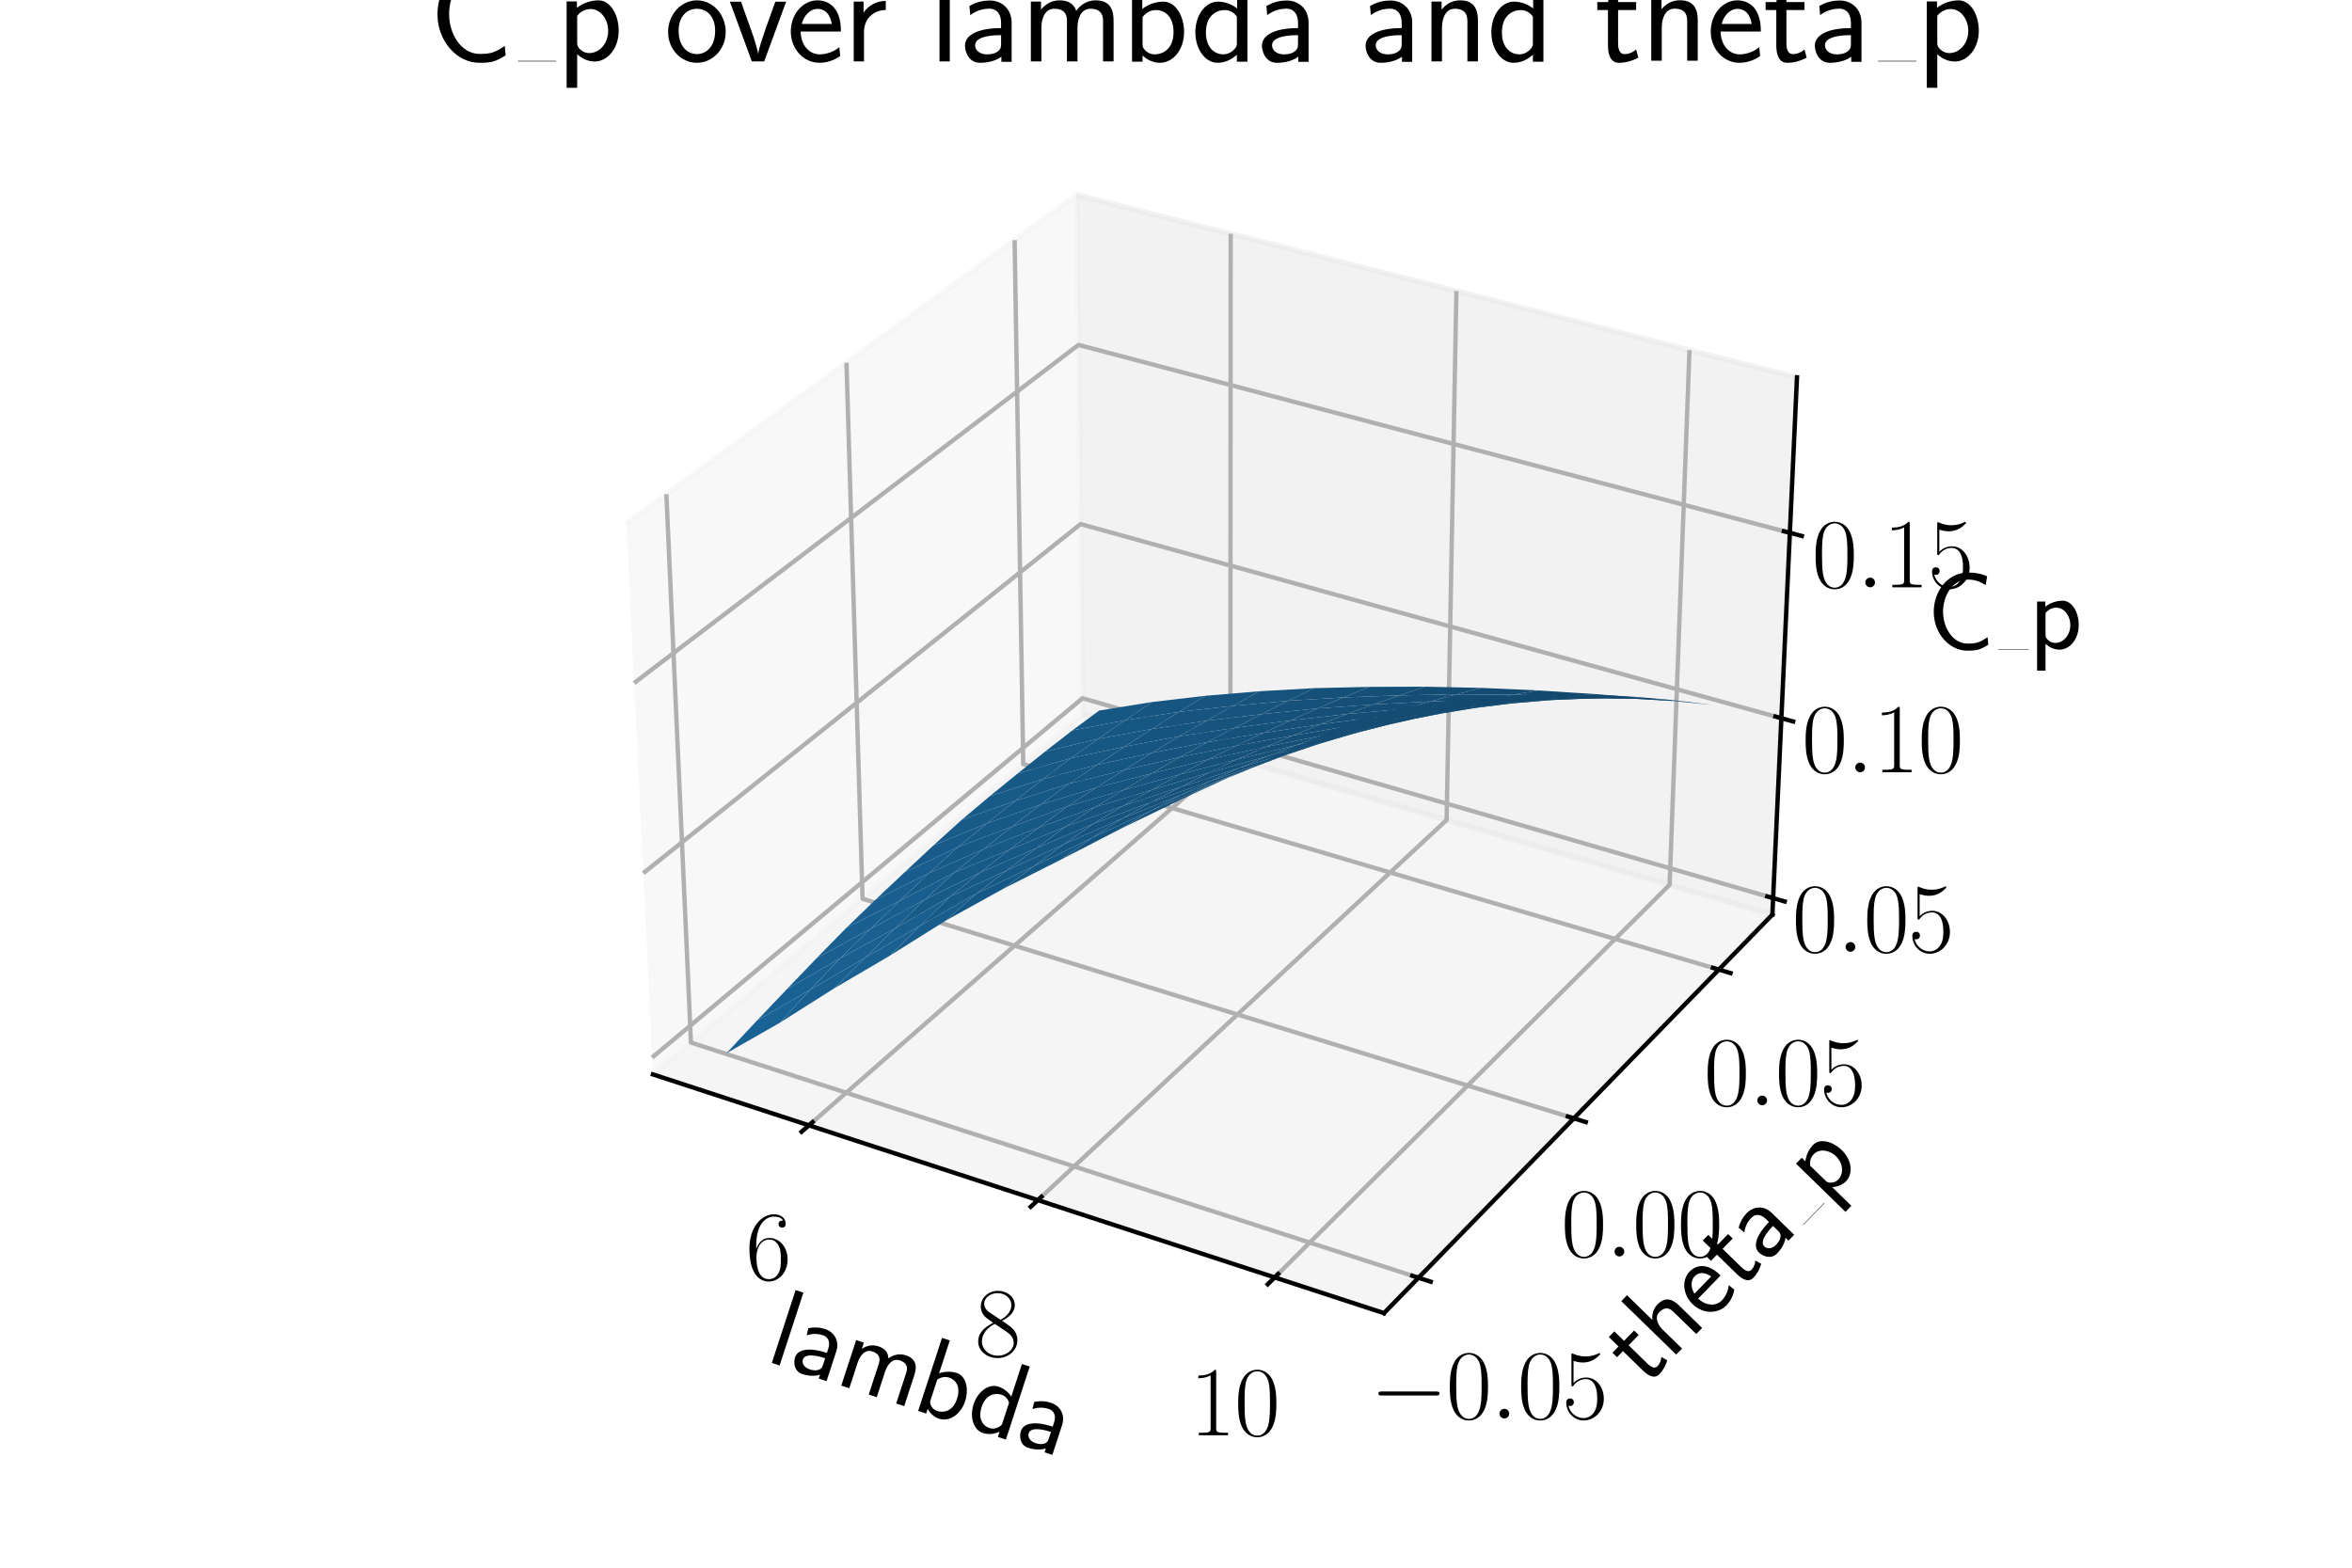 <?xml version="1.0" encoding="utf-8" standalone="no"?>
<!DOCTYPE svg PUBLIC "-//W3C//DTD SVG 1.1//EN"
  "http://www.w3.org/Graphics/SVG/1.1/DTD/svg11.dtd">
<svg xmlns:xlink="http://www.w3.org/1999/xlink" width="432pt" height="288pt" viewBox="0 0 432 288" xmlns="http://www.w3.org/2000/svg" version="1.1">
 <defs>
  <style type="text/css">*{stroke-linejoin: round; stroke-linecap: butt}</style>
 </defs>
 <g id="figure_1">
  <g id="patch_1">
   <path d="M 0 288 
L 432 288 
L 432 0 
L 0 0 
z
" style="fill: #ffffff"/>
  </g>
  <g id="patch_2">
   <path d="M 101.88 256.32 
L 340.92 256.32 
L 340.92 17.28 
L 101.88 17.28 
z
" style="fill: #ffffff"/>
  </g>
  <g id="pane3d_1">
   <g id="patch_3">
    <path d="M 119.929 197.38 
L 198.868 131.212 
L 197.771 35.786 
L 115.054 96.149 
" style="fill: #f2f2f2; opacity: 0.5; stroke: #f2f2f2; stroke-linejoin: miter"/>
   </g>
  </g>
  <g id="pane3d_2">
   <g id="patch_4">
    <path d="M 198.868 131.212 
L 325.537 168.03 
L 330.057 69.317 
L 197.771 35.786 
" style="fill: #e6e6e6; opacity: 0.5; stroke: #e6e6e6; stroke-linejoin: miter"/>
   </g>
  </g>
  <g id="pane3d_3">
   <g id="patch_5">
    <path d="M 119.929 197.38 
L 254.204 241.235 
L 325.537 168.03 
L 198.868 131.212 
" style="fill: #ececec; opacity: 0.5; stroke: #ececec; stroke-linejoin: miter"/>
   </g>
  </g>
  <g id="grid3d_1">
   <g id="Line3DCollection_1">
    <path d="M 148.574 206.736 
L 225.984 139.094 
L 226.042 42.952 
" style="fill: none; stroke: #b0b0b0; stroke-width: 0.8"/>
    <path d="M 190.631 220.472 
L 265.704 150.639 
L 267.501 53.461 
" style="fill: none; stroke: #b0b0b0; stroke-width: 0.8"/>
    <path d="M 234.122 234.676 
L 306.663 162.544 
L 310.311 64.312 
" style="fill: none; stroke: #b0b0b0; stroke-width: 0.8"/>
   </g>
  </g>
  <g id="grid3d_2">
   <g id="Line3DCollection_2">
    <path d="M 122.394 90.793 
L 126.909 191.53 
L 260.537 234.735 
" style="fill: none; stroke: #b0b0b0; stroke-width: 0.8"/>
    <path d="M 155.473 66.653 
L 158.427 165.111 
L 289.071 205.452 
" style="fill: none; stroke: #b0b0b0; stroke-width: 0.8"/>
    <path d="M 186.357 44.115 
L 187.94 140.373 
L 315.699 178.126 
" style="fill: none; stroke: #b0b0b0; stroke-width: 0.8"/>
   </g>
  </g>
  <g id="grid3d_3">
   <g id="Line3DCollection_3">
    <path d="M 325.676 164.994 
L 198.834 128.271 
L 119.779 194.272 
" style="fill: none; stroke: #b0b0b0; stroke-width: 0.8"/>
    <path d="M 327.189 131.942 
L 198.466 96.279 
L 118.149 160.411 
" style="fill: none; stroke: #b0b0b0; stroke-width: 0.8"/>
    <path d="M 328.749 97.884 
L 198.088 63.361 
L 116.467 125.48 
" style="fill: none; stroke: #b0b0b0; stroke-width: 0.8"/>
   </g>
  </g>
  <g id="axis3d_1">
   <g id="line2d_1">
    <path d="M 119.929 197.38 
L 254.204 241.235 
" style="fill: none; stroke: #000000; stroke-width: 0.8; stroke-linecap: square"/>
   </g>
   <g id="xtick_1">
    <g id="line2d_2">
     <path d="M 149.249 206.146 
L 147.222 207.917 
" style="fill: none; stroke: #000000; stroke-width: 0.8; stroke-linecap: square"/>
    </g>
    <g id="text_1">
     <!-- $\mathdefault{6}$ -->
     <g transform="translate(136.953 235.065) scale(0.18 -0.18)">
      <defs>
       <path id="CMR17-36" d="M 678 2176 
C 678 3690 1395 4032 1811 4032 
C 1946 4032 2272 4009 2400 3776 
C 2298 3776 2106 3776 2106 3553 
C 2106 3381 2246 3323 2336 3323 
C 2394 3323 2566 3348 2566 3560 
C 2566 3954 2246 4179 1805 4179 
C 1043 4179 243 3390 243 1984 
C 243 253 966 -128 1478 -128 
C 2099 -128 2688 427 2688 1283 
C 2688 2081 2170 2662 1517 2662 
C 1126 2662 838 2407 678 1960 
L 678 2176 
z
M 1478 25 
C 691 25 691 1200 691 1436 
C 691 1896 909 2560 1504 2560 
C 1613 2560 1926 2560 2138 2120 
C 2253 1870 2253 1609 2253 1289 
C 2253 944 2253 690 2118 434 
C 1978 171 1773 25 1478 25 
z
" transform="scale(0.016)"/>
      </defs>
      <use xlink:href="#CMR17-36" transform="scale(0.996)"/>
     </g>
    </g>
   </g>
   <g id="xtick_2">
    <g id="line2d_3">
     <path d="M 191.286 219.862 
L 189.318 221.693 
" style="fill: none; stroke: #000000; stroke-width: 0.8; stroke-linecap: square"/>
    </g>
    <g id="text_2">
     <!-- $\mathdefault{8}$ -->
     <g transform="translate(179.062 249.126) scale(0.18 -0.18)">
      <defs>
       <path id="CMR17-38" d="M 1741 2264 
C 2144 2467 2554 2773 2554 3263 
C 2554 3841 1990 4179 1472 4179 
C 890 4179 378 3759 378 3180 
C 378 3021 416 2747 666 2505 
C 730 2442 998 2251 1171 2130 
C 883 1983 211 1634 211 934 
C 211 279 838 -128 1459 -128 
C 2144 -128 2720 362 2720 1010 
C 2720 1590 2330 1857 2074 2029 
L 1741 2264 
z
M 902 2822 
C 851 2854 595 3051 595 3351 
C 595 3739 998 4032 1459 4032 
C 1965 4032 2336 3676 2336 3262 
C 2336 2669 1670 2331 1638 2331 
C 1632 2331 1626 2331 1574 2370 
L 902 2822 
z
M 2080 1519 
C 2176 1449 2483 1240 2483 851 
C 2483 381 2010 25 1472 25 
C 890 25 448 438 448 940 
C 448 1443 838 1862 1280 2060 
L 2080 1519 
z
" transform="scale(0.016)"/>
      </defs>
      <use xlink:href="#CMR17-38" transform="scale(0.996)"/>
     </g>
    </g>
   </g>
   <g id="xtick_3">
    <g id="line2d_4">
     <path d="M 234.756 234.045 
L 232.851 235.939 
" style="fill: none; stroke: #000000; stroke-width: 0.8; stroke-linecap: square"/>
    </g>
    <g id="text_3">
     <!-- $\mathdefault{10}$ -->
     <g transform="translate(218.501 263.669) scale(0.18 -0.18)">
      <defs>
       <path id="CMR17-31" d="M 1702 4058 
C 1702 4192 1696 4192 1606 4192 
C 1357 3916 979 3827 621 3827 
C 602 3827 570 3827 563 3808 
C 557 3795 557 3782 557 3648 
C 755 3648 1088 3686 1344 3839 
L 1344 461 
C 1344 236 1331 160 781 160 
L 589 160 
L 589 0 
C 896 0 1216 0 1523 0 
C 1830 0 2150 0 2458 0 
L 2458 160 
L 2266 160 
C 1715 160 1702 230 1702 458 
L 1702 4058 
z
" transform="scale(0.016)"/>
       <path id="CMR17-30" d="M 2688 2025 
C 2688 2416 2682 3080 2413 3591 
C 2176 4039 1798 4198 1466 4198 
C 1158 4198 768 4058 525 3597 
C 269 3118 243 2524 243 2025 
C 243 1661 250 1106 448 619 
C 723 -39 1216 -128 1466 -128 
C 1760 -128 2208 -7 2470 600 
C 2662 1042 2688 1559 2688 2025 
z
M 1466 -26 
C 1056 -26 813 325 723 812 
C 653 1188 653 1738 653 2096 
C 653 2588 653 2997 736 3387 
C 858 3929 1216 4096 1466 4096 
C 1728 4096 2067 3923 2189 3400 
C 2272 3036 2278 2607 2278 2096 
C 2278 1680 2278 1169 2202 792 
C 2067 95 1690 -26 1466 -26 
z
" transform="scale(0.016)"/>
      </defs>
      <use xlink:href="#CMR17-31" transform="scale(0.996)"/>
      <use xlink:href="#CMR17-30" transform="translate(45.69 0) scale(0.996)"/>
     </g>
    </g>
   </g>
   <g id="text_4">
    <!-- lambda -->
    <g transform="translate(140.327 249.913) rotate(-341.913) scale(0.2 -0.2)">
     <defs>
      <path id="CMSS17-6c" d="M 947 4416 
L 474 4416 
L 474 0 
L 947 0 
L 947 4416 
z
" transform="scale(0.016)"/>
      <path id="CMSS17-61" d="M 2406 1791 
C 2406 2392 1978 2808 1402 2808 
C 1120 2808 813 2757 461 2553 
L 499 2135 
C 659 2248 934 2432 1395 2432 
C 1722 2432 1920 2180 1920 1782 
L 1920 1536 
C 896 1536 256 1238 256 726 
C 256 461 416 -64 947 -64 
C 1043 -64 1562 -64 1933 217 
L 1933 -19 
L 2406 -19 
L 2406 1791 
z
M 1920 816 
C 1920 701 1920 548 1728 434 
C 1562 325 1350 325 1261 325 
C 941 325 723 511 723 744 
C 723 1211 1722 1211 1920 1211 
L 1920 816 
z
" transform="scale(0.016)"/>
      <path id="CMSS17-6d" d="M 4288 1877 
C 4288 2308 4179 2816 3462 2816 
C 2982 2816 2694 2516 2566 2331 
C 2451 2670 2182 2816 1798 2816 
C 1363 2816 1088 2568 941 2389 
L 941 2758 
L 474 2758 
L 474 0 
L 960 0 
L 960 1559 
C 960 1939 1101 2428 1555 2428 
C 2138 2428 2138 2016 2138 1829 
L 2138 0 
L 2624 0 
L 2624 1559 
C 2624 1939 2765 2428 3219 2428 
C 3802 2428 3802 2016 3802 1829 
L 3802 0 
L 4288 0 
L 4288 1877 
z
" transform="scale(0.016)"/>
      <path id="CMSS17-62" d="M 954 4416 
L 480 4416 
L 480 -13 
L 966 -13 
L 966 274 
C 1210 38 1504 -64 1766 -64 
C 2381 -64 2880 549 2880 1352 
C 2880 2086 2496 2756 1926 2756 
C 1523 2756 1165 2591 954 2419 
L 954 4416 
z
M 966 2046 
C 1107 2222 1306 2368 1587 2368 
C 1965 2368 2394 2097 2394 1352 
C 2394 558 1882 325 1530 325 
C 1402 325 1267 356 1139 464 
C 966 615 966 709 966 797 
L 966 2046 
z
" transform="scale(0.016)"/>
      <path id="CMSS17-64" d="M 2611 4416 
L 2138 4416 
L 2138 2438 
C 1939 2603 1613 2756 1254 2756 
C 672 2756 211 2131 211 1347 
C 211 562 666 -64 1235 -64 
C 1677 -64 1971 172 2125 306 
L 2125 -13 
L 2611 -13 
L 2611 4416 
z
M 2125 836 
C 2125 747 2125 653 1926 482 
C 1798 375 1645 325 1498 325 
C 1152 325 698 576 698 1340 
C 698 2134 1210 2368 1562 2368 
C 1798 2368 1990 2254 2125 2065 
L 2125 836 
z
" transform="scale(0.016)"/>
     </defs>
     <use xlink:href="#CMSS17-6c" transform="scale(0.996)"/>
     <use xlink:href="#CMSS17-61" transform="translate(22.181 0) scale(0.996)"/>
     <use xlink:href="#CMSS17-6d" transform="translate(67.103 0) scale(0.996)"/>
     <use xlink:href="#CMSS17-62" transform="translate(141.332 0) scale(0.996)"/>
     <use xlink:href="#CMSS17-64" transform="translate(192.139 0) scale(0.996)"/>
     <use xlink:href="#CMSS17-61" transform="translate(240.344 0) scale(0.996)"/>
    </g>
   </g>
  </g>
  <g id="axis3d_2">
   <g id="line2d_5">
    <path d="M 325.537 168.03 
L 254.204 241.235 
" style="fill: none; stroke: #000000; stroke-width: 0.8; stroke-linecap: square"/>
   </g>
   <g id="xtick_4">
    <g id="line2d_6">
     <path d="M 259.411 234.371 
L 262.792 235.464 
" style="fill: none; stroke: #000000; stroke-width: 0.8; stroke-linecap: square"/>
    </g>
    <g id="text_5">
     <!-- $\mathdefault{−0.05}$ -->
     <g transform="translate(251.649 260.589) scale(0.18 -0.18)">
      <defs>
       <path id="CMSY10-0" d="M 4218 1472 
C 4326 1472 4442 1472 4442 1600 
C 4442 1728 4326 1728 4218 1728 
L 755 1728 
C 646 1728 531 1728 531 1600 
C 531 1472 646 1472 755 1472 
L 4218 1472 
z
" transform="scale(0.016)"/>
       <path id="CMMI12-3a" d="M 1178 307 
C 1178 492 1024 619 870 619 
C 685 619 557 466 557 313 
C 557 128 710 0 864 0 
C 1050 0 1178 153 1178 307 
z
" transform="scale(0.016)"/>
       <path id="CMR17-35" d="M 730 3692 
C 794 3666 1056 3584 1325 3584 
C 1920 3584 2246 3911 2432 4100 
C 2432 4157 2432 4192 2394 4192 
C 2387 4192 2374 4192 2323 4163 
C 2099 4058 1837 3973 1517 3973 
C 1325 3973 1037 3999 723 4139 
C 653 4171 640 4171 634 4171 
C 602 4171 595 4164 595 4037 
L 595 2203 
C 595 2089 595 2057 659 2057 
C 691 2057 704 2070 736 2114 
C 941 2401 1222 2522 1542 2522 
C 1766 2522 2246 2382 2246 1289 
C 2246 1085 2246 715 2054 421 
C 1894 159 1645 25 1370 25 
C 947 25 518 320 403 814 
C 429 807 480 795 506 795 
C 589 795 749 840 749 1038 
C 749 1210 627 1280 506 1280 
C 358 1280 262 1190 262 1011 
C 262 454 704 -128 1382 -128 
C 2042 -128 2669 440 2669 1264 
C 2669 2030 2170 2624 1549 2624 
C 1222 2624 947 2503 730 2274 
L 730 3692 
z
" transform="scale(0.016)"/>
      </defs>
      <use xlink:href="#CMSY10-0" transform="scale(0.996)"/>
      <use xlink:href="#CMR17-30" transform="translate(77.487 0) scale(0.996)"/>
      <use xlink:href="#CMMI12-3a" transform="translate(123.178 0) scale(0.996)"/>
      <use xlink:href="#CMR17-30" transform="translate(150.275 0) scale(0.996)"/>
      <use xlink:href="#CMR17-35" transform="translate(195.966 0) scale(0.996)"/>
     </g>
    </g>
   </g>
   <g id="xtick_5">
    <g id="line2d_7">
     <path d="M 287.972 205.113 
L 291.272 206.132 
" style="fill: none; stroke: #000000; stroke-width: 0.8; stroke-linecap: square"/>
    </g>
    <g id="text_6">
     <!-- $\mathdefault{0.00}$ -->
     <g transform="translate(286.73 230.824) scale(0.18 -0.18)">
      <use xlink:href="#CMR17-30" transform="scale(0.996)"/>
      <use xlink:href="#CMMI12-3a" transform="translate(45.69 0) scale(0.996)"/>
      <use xlink:href="#CMR17-30" transform="translate(72.788 0) scale(0.996)"/>
      <use xlink:href="#CMR17-30" transform="translate(118.478 0) scale(0.996)"/>
     </g>
    </g>
   </g>
   <g id="xtick_6">
    <g id="line2d_8">
     <path d="M 314.626 177.809 
L 317.847 178.761 
" style="fill: none; stroke: #000000; stroke-width: 0.8; stroke-linecap: square"/>
    </g>
    <g id="text_7">
     <!-- $\mathdefault{0.05}$ -->
     <g transform="translate(312.959 203.049) scale(0.18 -0.18)">
      <use xlink:href="#CMR17-30" transform="scale(0.996)"/>
      <use xlink:href="#CMMI12-3a" transform="translate(45.69 0) scale(0.996)"/>
      <use xlink:href="#CMR17-30" transform="translate(72.788 0) scale(0.996)"/>
      <use xlink:href="#CMR17-35" transform="translate(118.478 0) scale(0.996)"/>
     </g>
    </g>
   </g>
   <g id="text_8">
    <!-- theta_p -->
    <g transform="translate(302.163 254.851) rotate(-45.742) scale(0.2 -0.2)">
     <defs>
      <path id="CMSS17-74" d="M 1069 2368 
L 1901 2368 
L 1901 2737 
L 1069 2737 
L 1069 3520 
L 614 3520 
L 614 2737 
L 109 2737 
L 109 2368 
L 602 2368 
L 602 749 
C 602 384 685 -64 1107 -64 
C 1427 -64 1722 25 2003 172 
L 1901 548 
C 1747 414 1562 337 1363 337 
C 1082 337 1069 696 1069 856 
L 1069 2368 
z
" transform="scale(0.016)"/>
      <path id="CMSS17-68" d="M 2618 1891 
C 2618 2292 2522 2820 1798 2820 
C 1395 2820 1133 2623 947 2407 
L 947 4448 
L 474 4448 
L 474 32 
L 960 32 
L 960 1573 
C 960 1973 1114 2432 1549 2432 
C 2112 2432 2131 2056 2131 1839 
L 2131 32 
L 2618 32 
L 2618 1891 
z
" transform="scale(0.016)"/>
      <path id="CMSS17-65" d="M 2502 1377 
C 2502 1590 2490 2003 2285 2345 
C 2061 2713 1696 2816 1421 2816 
C 755 2816 192 2188 192 1375 
C 192 582 774 -64 1510 -64 
C 1798 -64 2150 19 2470 248 
C 2470 274 2458 414 2451 420 
C 2451 433 2432 630 2432 656 
C 2125 407 1773 325 1517 325 
C 1107 325 666 667 646 1377 
L 2502 1377 
z
M 698 1728 
C 781 2084 1062 2421 1421 2421 
C 1517 2421 1965 2421 2080 1728 
L 698 1728 
z
" transform="scale(0.016)"/>
      <path id="CMSS17-70" d="M 966 333 
C 1178 129 1466 -5 1773 -5 
C 2368 -5 2880 603 2880 1412 
C 2880 2159 2496 2816 1946 2816 
C 1626 2816 1242 2702 954 2472 
L 954 2765 
L 480 2765 
L 480 -1216 
L 966 -1216 
L 966 333 
z
M 966 2100 
C 1018 2176 1235 2415 1587 2415 
C 2035 2415 2394 1960 2394 1412 
C 2394 787 1958 384 1530 384 
C 1402 384 1267 415 1139 523 
C 966 674 966 768 966 857 
L 966 2100 
z
" transform="scale(0.016)"/>
     </defs>
     <use xlink:href="#CMSS17-74" transform="scale(0.996)"/>
     <use xlink:href="#CMSS17-68" transform="translate(33.832 0) scale(0.996)"/>
     <use xlink:href="#CMSS17-65" transform="translate(82.037 0) scale(0.996)"/>
     <use xlink:href="#CMSS17-74" transform="translate(123.675 0) scale(0.996)"/>
     <use xlink:href="#CMSS17-61" transform="translate(157.507 0) scale(0.996)"/>
     <use xlink:href="#CMSS17-70" transform="translate(236.156 0) scale(0.996)"/>
     <path d="M 208.05 0 
L 236.156 0 
L 236.156 0.399 
L 208.05 0.399 
L 208.05 0 
z
"/>
    </g>
   </g>
  </g>
  <g id="axis3d_3">
   <g id="line2d_9">
    <path d="M 325.537 168.03 
L 330.057 69.317 
" style="fill: none; stroke: #000000; stroke-width: 0.8; stroke-linecap: square"/>
   </g>
   <g id="xtick_7">
    <g id="line2d_10">
     <path d="M 324.611 164.686 
L 327.807 165.611 
" style="fill: none; stroke: #000000; stroke-width: 0.8; stroke-linecap: square"/>
    </g>
    <g id="text_9">
     <!-- $\mathdefault{0.05}$ -->
     <g transform="translate(329.168 174.85) scale(0.18 -0.18)">
      <use xlink:href="#CMR17-30" transform="scale(0.996)"/>
      <use xlink:href="#CMMI12-3a" transform="translate(45.69 0) scale(0.996)"/>
      <use xlink:href="#CMR17-30" transform="translate(72.788 0) scale(0.996)"/>
      <use xlink:href="#CMR17-35" transform="translate(118.478 0) scale(0.996)"/>
     </g>
    </g>
   </g>
   <g id="xtick_8">
    <g id="line2d_11">
     <path d="M 326.108 131.642 
L 329.354 132.542 
" style="fill: none; stroke: #000000; stroke-width: 0.8; stroke-linecap: square"/>
    </g>
    <g id="text_10">
     <!-- $\mathdefault{0.10}$ -->
     <g transform="translate(330.949 141.871) scale(0.18 -0.18)">
      <use xlink:href="#CMR17-30" transform="scale(0.996)"/>
      <use xlink:href="#CMMI12-3a" transform="translate(45.69 0) scale(0.996)"/>
      <use xlink:href="#CMR17-31" transform="translate(72.788 0) scale(0.996)"/>
      <use xlink:href="#CMR17-30" transform="translate(118.478 0) scale(0.996)"/>
     </g>
    </g>
   </g>
   <g id="xtick_9">
    <g id="line2d_12">
     <path d="M 327.651 97.594 
L 330.948 98.465 
" style="fill: none; stroke: #000000; stroke-width: 0.8; stroke-linecap: square"/>
    </g>
    <g id="text_11">
     <!-- $\mathdefault{0.15}$ -->
     <g transform="translate(332.784 107.892) scale(0.18 -0.18)">
      <use xlink:href="#CMR17-30" transform="scale(0.996)"/>
      <use xlink:href="#CMMI12-3a" transform="translate(45.69 0) scale(0.996)"/>
      <use xlink:href="#CMR17-31" transform="translate(72.788 0) scale(0.996)"/>
      <use xlink:href="#CMR17-35" transform="translate(118.478 0) scale(0.996)"/>
     </g>
    </g>
   </g>
   <g id="text_12">
    <!-- C_p -->
    <g transform="translate(353.914 119.33) scale(0.2 -0.2)">
     <defs>
      <path id="CMSS17-43" d="M 3501 714 
C 3072 427 2874 344 2355 344 
C 1459 344 934 1303 934 2179 
C 934 3112 1472 4032 2381 4032 
C 2790 4032 3059 3918 3386 3715 
L 3475 4217 
C 3168 4370 2778 4440 2387 4440 
C 1158 4440 397 3316 397 2179 
C 397 927 1299 -64 2323 -64 
C 2874 -64 3066 -19 3539 280 
L 3501 714 
z
" transform="scale(0.016)"/>
     </defs>
     <use xlink:href="#CMSS17-43" transform="scale(0.996)"/>
     <use xlink:href="#CMSS17-70" transform="translate(93.583 0) scale(0.996)"/>
     <path d="M 65.477 0 
L 93.583 0 
L 93.583 0.399 
L 65.477 0.399 
L 65.477 0 
z
"/>
    </g>
   </g>
  </g>
  <g id="axes_1">
   <g id="Poly3DCollection_1">
    <path d="M 196.953 134.187 
L 206.686 132.305 
L 211.599 128.968 
L 201.892 130.534 
z
" clip-path="url(#p8aec7aacc9)" style="fill: #175784"/>
    <path d="M 206.686 132.305 
L 216.536 130.782 
L 221.419 127.82 
L 211.599 128.968 
z
" clip-path="url(#p8aec7aacc9)" style="fill: #165581"/>
    <path d="M 191.96 138.062 
L 201.714 135.733 
L 206.686 132.305 
L 196.953 134.187 
z
" clip-path="url(#p8aec7aacc9)" style="fill: #175885"/>
    <path d="M 216.536 130.782 
L 226.501 129.666 
L 231.349 126.989 
L 221.419 127.82 
z
" clip-path="url(#p8aec7aacc9)" style="fill: #16547f"/>
    <path d="M 186.911 142.103 
L 196.684 139.287 
L 201.714 135.733 
L 191.96 138.062 
z
" clip-path="url(#p8aec7aacc9)" style="fill: #175885"/>
    <path d="M 201.714 135.733 
L 211.593 133.909 
L 216.536 130.782 
L 206.686 132.305 
z
" clip-path="url(#p8aec7aacc9)" style="fill: #165682"/>
    <path d="M 226.501 129.666 
L 236.579 128.739 
L 241.387 126.42 
L 231.349 126.989 
z
" clip-path="url(#p8aec7aacc9)" style="fill: #15527c"/>
    <path d="M 181.805 146.26 
L 191.596 143.111 
L 196.684 139.287 
L 186.911 142.103 
z
" clip-path="url(#p8aec7aacc9)" style="fill: #175987"/>
    <path d="M 211.593 133.909 
L 221.591 132.414 
L 226.501 129.666 
L 216.536 130.782 
z
" clip-path="url(#p8aec7aacc9)" style="fill: #16547f"/>
    <path d="M 196.684 139.287 
L 206.589 137.159 
L 211.593 133.909 
L 201.714 135.733 
z
" clip-path="url(#p8aec7aacc9)" style="fill: #175783"/>
    <path d="M 236.579 128.739 
L 246.767 128.119 
L 251.53 126.186 
L 241.387 126.42 
z
" clip-path="url(#p8aec7aacc9)" style="fill: #155079"/>
    <path d="M 176.643 150.604 
L 186.45 147.139 
L 191.596 143.111 
L 181.805 146.26 
z
" clip-path="url(#p8aec7aacc9)" style="fill: #185a88"/>
    <path d="M 221.591 132.414 
L 231.707 131.198 
L 236.579 128.739 
L 226.501 129.666 
z
" clip-path="url(#p8aec7aacc9)" style="fill: #16537d"/>
    <path d="M 206.589 137.159 
L 216.619 135.253 
L 221.591 132.414 
L 211.593 133.909 
z
" clip-path="url(#p8aec7aacc9)" style="fill: #165480"/>
    <path d="M 191.596 143.111 
L 201.524 140.5 
L 206.589 137.159 
L 196.684 139.287 
z
" clip-path="url(#p8aec7aacc9)" style="fill: #175783"/>
    <path d="M 246.767 128.119 
L 257.063 127.754 
L 261.776 126.151 
L 251.53 126.186 
z
" clip-path="url(#p8aec7aacc9)" style="fill: #144f77"/>
    <path d="M 231.707 131.198 
L 241.938 130.153 
L 246.767 128.119 
L 236.579 128.739 
z
" clip-path="url(#p8aec7aacc9)" style="fill: #15517a"/>
    <path d="M 171.43 155.322 
L 181.245 151.282 
L 186.45 147.139 
L 176.643 150.604 
z
" clip-path="url(#p8aec7aacc9)" style="fill: #185b89"/>
    <path d="M 216.619 135.253 
L 226.771 133.724 
L 231.707 131.198 
L 221.591 132.414 
z
" clip-path="url(#p8aec7aacc9)" style="fill: #16537d"/>
    <path d="M 186.45 147.139 
L 196.397 143.961 
L 201.524 140.5 
L 191.596 143.111 
z
" clip-path="url(#p8aec7aacc9)" style="fill: #175784"/>
    <path d="M 201.524 140.5 
L 211.583 138.309 
L 216.619 135.253 
L 206.589 137.159 
z
" clip-path="url(#p8aec7aacc9)" style="fill: #165581"/>
    <path d="M 257.063 127.754 
L 267.468 127.567 
L 272.125 126.373 
L 261.776 126.151 
z
" clip-path="url(#p8aec7aacc9)" style="fill: #144d74"/>
    <path d="M 241.938 130.153 
L 252.283 129.41 
L 257.063 127.754 
L 246.767 128.119 
z
" clip-path="url(#p8aec7aacc9)" style="fill: #154f77"/>
    <path d="M 166.162 160.231 
L 175.981 155.597 
L 181.245 151.282 
L 171.43 155.322 
z
" clip-path="url(#p8aec7aacc9)" style="fill: #185b8a"/>
    <path d="M 226.771 133.724 
L 237.043 132.354 
L 241.938 130.153 
L 231.707 131.198 
z
" clip-path="url(#p8aec7aacc9)" style="fill: #15517b"/>
    <path d="M 181.245 151.282 
L 191.21 147.769 
L 196.397 143.961 
L 186.45 147.139 
z
" clip-path="url(#p8aec7aacc9)" style="fill: #175986"/>
    <path d="M 211.583 138.309 
L 221.769 136.327 
L 226.771 133.724 
L 216.619 135.253 
z
" clip-path="url(#p8aec7aacc9)" style="fill: #16537e"/>
    <path d="M 196.397 143.961 
L 206.483 141.465 
L 211.583 138.309 
L 201.524 140.5 
z
" clip-path="url(#p8aec7aacc9)" style="fill: #165682"/>
    <path d="M 267.468 127.567 
L 277.979 127.616 
L 282.574 126.842 
L 272.125 126.373 
z
" clip-path="url(#p8aec7aacc9)" style="fill: #144b72"/>
    <path d="M 252.283 129.41 
L 262.742 128.867 
L 267.468 127.567 
L 257.063 127.754 
z
" clip-path="url(#p8aec7aacc9)" style="fill: #144d75"/>
    <path d="M 160.837 165.257 
L 170.664 160.37 
L 175.981 155.597 
L 166.162 160.231 
z
" clip-path="url(#p8aec7aacc9)" style="fill: #185d8d"/>
    <path d="M 237.043 132.354 
L 247.436 131.166 
L 252.283 129.41 
L 241.938 130.153 
z
" clip-path="url(#p8aec7aacc9)" style="fill: #154f78"/>
    <path d="M 175.981 155.597 
L 185.963 151.824 
L 191.21 147.769 
L 181.245 151.282 
z
" clip-path="url(#p8aec7aacc9)" style="fill: #175a88"/>
    <path d="M 221.769 136.327 
L 232.081 134.644 
L 237.043 132.354 
L 226.771 133.724 
z
" clip-path="url(#p8aec7aacc9)" style="fill: #15527b"/>
    <path d="M 191.21 147.769 
L 201.319 144.718 
L 206.483 141.465 
L 196.397 143.961 
z
" clip-path="url(#p8aec7aacc9)" style="fill: #165682"/>
    <path d="M 206.483 141.465 
L 216.702 139.103 
L 221.769 136.327 
L 211.583 138.309 
z
" clip-path="url(#p8aec7aacc9)" style="fill: #16547f"/>
    <path d="M 277.979 127.616 
L 288.596 127.874 
L 293.123 127.524 
L 282.574 126.842 
z
" clip-path="url(#p8aec7aacc9)" style="fill: #13496f"/>
    <path d="M 262.742 128.867 
L 273.313 128.484 
L 277.979 127.616 
L 267.468 127.567 
z
" clip-path="url(#p8aec7aacc9)" style="fill: #144b72"/>
    <path d="M 155.456 170.451 
L 165.294 165.46 
L 170.664 160.37 
L 160.837 165.257 
z
" clip-path="url(#p8aec7aacc9)" style="fill: #195e8f"/>
    <path d="M 247.436 131.166 
L 257.947 130.226 
L 262.742 128.867 
L 252.283 129.41 
z
" clip-path="url(#p8aec7aacc9)" style="fill: #144d75"/>
    <path d="M 170.664 160.37 
L 180.654 155.98 
L 185.963 151.824 
L 175.981 155.597 
z
" clip-path="url(#p8aec7aacc9)" style="fill: #175a88"/>
    <path d="M 232.081 134.644 
L 242.518 133.07 
L 247.436 131.166 
L 237.043 132.354 
z
" clip-path="url(#p8aec7aacc9)" style="fill: #155079"/>
    <path d="M 288.596 127.874 
L 299.317 128.313 
L 303.77 128.412 
L 293.123 127.524 
z
" clip-path="url(#p8aec7aacc9)" style="fill: #13486d"/>
    <path d="M 185.963 151.824 
L 196.09 148.122 
L 201.319 144.718 
L 191.21 147.769 
z
" clip-path="url(#p8aec7aacc9)" style="fill: #175783"/>
    <path d="M 216.702 139.103 
L 227.051 137.006 
L 232.081 134.644 
L 221.769 136.327 
z
" clip-path="url(#p8aec7aacc9)" style="fill: #15527c"/>
    <path d="M 201.319 144.718 
L 211.568 142.073 
L 216.702 139.103 
L 206.483 141.465 
z
" clip-path="url(#p8aec7aacc9)" style="fill: #165580"/>
    <path d="M 273.313 128.484 
L 283.996 128.31 
L 288.596 127.874 
L 277.979 127.616 
z
" clip-path="url(#p8aec7aacc9)" style="fill: #134a70"/>
    <path d="M 150.024 175.991 
L 159.863 170.659 
L 165.294 165.46 
L 155.456 170.451 
z
" clip-path="url(#p8aec7aacc9)" style="fill: #195f8f"/>
    <path d="M 257.947 130.226 
L 268.576 129.461 
L 273.313 128.484 
L 262.742 128.867 
z
" clip-path="url(#p8aec7aacc9)" style="fill: #144c73"/>
    <path d="M 299.317 128.313 
L 310.143 128.951 
L 314.514 129.514 
L 303.77 128.412 
z
" clip-path="url(#p8aec7aacc9)" style="fill: #12466a"/>
    <path d="M 165.294 165.46 
L 175.282 160.299 
L 180.654 155.98 
L 170.664 160.37 
z
" clip-path="url(#p8aec7aacc9)" style="fill: #185b89"/>
    <path d="M 242.518 133.07 
L 253.08 131.695 
L 257.947 130.226 
L 247.436 131.166 
z
" clip-path="url(#p8aec7aacc9)" style="fill: #144e76"/>
    <path d="M 180.654 155.98 
L 190.8 152.035 
L 196.09 148.122 
L 185.963 151.824 
z
" clip-path="url(#p8aec7aacc9)" style="fill: #175987"/>
    <path d="M 227.051 137.006 
L 237.531 135.109 
L 242.518 133.07 
L 232.081 134.644 
z
" clip-path="url(#p8aec7aacc9)" style="fill: #155079"/>
    <path d="M 211.568 142.073 
L 221.953 139.508 
L 227.051 137.006 
L 216.702 139.103 
z
" clip-path="url(#p8aec7aacc9)" style="fill: #15527c"/>
    <path d="M 196.09 148.122 
L 206.367 145.13 
L 211.568 142.073 
L 201.319 144.718 
z
" clip-path="url(#p8aec7aacc9)" style="fill: #165580"/>
    <path d="M 283.996 128.31 
L 294.791 128.309 
L 299.317 128.313 
L 288.596 127.874 
z
" clip-path="url(#p8aec7aacc9)" style="fill: #13486d"/>
    <path d="M 144.538 181.708 
L 154.375 176.014 
L 159.863 170.659 
L 150.024 175.991 
z
" clip-path="url(#p8aec7aacc9)" style="fill: #195f90"/>
    <path d="M 268.576 129.461 
L 279.324 128.836 
L 283.996 128.31 
L 273.313 128.484 
z
" clip-path="url(#p8aec7aacc9)" style="fill: #134a70"/>
    <path d="M 159.863 170.659 
L 169.86 165.263 
L 175.282 160.299 
L 165.294 165.46 
z
" clip-path="url(#p8aec7aacc9)" style="fill: #185e8e"/>
    <path d="M 253.08 131.695 
L 263.766 130.511 
L 268.576 129.461 
L 257.947 130.226 
z
" clip-path="url(#p8aec7aacc9)" style="fill: #144c73"/>
    <path d="M 175.282 160.299 
L 185.446 156.08 
L 190.8 152.035 
L 180.654 155.98 
z
" clip-path="url(#p8aec7aacc9)" style="fill: #175987"/>
    <path d="M 294.791 128.309 
L 305.696 128.465 
L 310.143 128.951 
L 299.317 128.313 
z
" clip-path="url(#p8aec7aacc9)" style="fill: #12476b"/>
    <path d="M 237.531 135.109 
L 248.142 133.301 
L 253.08 131.695 
L 242.518 133.07 
z
" clip-path="url(#p8aec7aacc9)" style="fill: #144e76"/>
    <path d="M 221.953 139.508 
L 232.474 137.218 
L 237.531 135.109 
L 227.051 137.006 
z
" clip-path="url(#p8aec7aacc9)" style="fill: #15507a"/>
    <path d="M 190.8 152.035 
L 201.097 148.294 
L 206.367 145.13 
L 196.09 148.122 
z
" clip-path="url(#p8aec7aacc9)" style="fill: #165581"/>
    <path d="M 206.367 145.13 
L 216.785 142.244 
L 221.953 139.508 
L 211.568 142.073 
z
" clip-path="url(#p8aec7aacc9)" style="fill: #16537e"/>
    <path d="M 138.993 187.534 
L 148.837 181.798 
L 154.375 176.014 
L 144.538 181.708 
z
" clip-path="url(#p8aec7aacc9)" style="fill: #196192"/>
    <path d="M 279.324 128.836 
L 290.189 128.389 
L 294.791 128.309 
L 283.996 128.31 
z
" clip-path="url(#p8aec7aacc9)" style="fill: #13496e"/>
    <path d="M 154.375 176.014 
L 164.383 170.567 
L 169.86 165.263 
L 159.863 170.659 
z
" clip-path="url(#p8aec7aacc9)" style="fill: #195f8f"/>
    <path d="M 263.766 130.511 
L 274.577 129.468 
L 279.324 128.836 
L 268.576 129.461 
z
" clip-path="url(#p8aec7aacc9)" style="fill: #134a71"/>
    <path d="M 169.86 165.263 
L 180.028 160.281 
L 185.446 156.08 
L 175.282 160.299 
z
" clip-path="url(#p8aec7aacc9)" style="fill: #175a88"/>
    <path d="M 248.142 133.301 
L 258.883 131.676 
L 263.766 130.511 
L 253.08 131.695 
z
" clip-path="url(#p8aec7aacc9)" style="fill: #144d74"/>
    <path d="M 133.392 193.514 
L 143.246 187.882 
L 148.837 181.798 
L 138.993 187.534 
z
" clip-path="url(#p8aec7aacc9)" style="fill: #196294"/>
    <path d="M 232.474 137.218 
L 243.131 135.06 
L 248.142 133.301 
L 237.531 135.109 
z
" clip-path="url(#p8aec7aacc9)" style="fill: #154f77"/>
    <path d="M 185.446 156.08 
L 195.763 151.842 
L 201.097 148.294 
L 190.8 152.035 
z
" clip-path="url(#p8aec7aacc9)" style="fill: #175783"/>
    <path d="M 216.785 142.244 
L 227.344 139.465 
L 232.474 137.218 
L 221.953 139.508 
z
" clip-path="url(#p8aec7aacc9)" style="fill: #15517b"/>
    <path d="M 201.097 148.294 
L 211.547 145.106 
L 216.785 142.244 
L 206.367 145.13 
z
" clip-path="url(#p8aec7aacc9)" style="fill: #16547f"/>
    <path d="M 290.189 128.389 
L 301.173 128.086 
L 305.696 128.465 
L 294.791 128.309 
z
" clip-path="url(#p8aec7aacc9)" style="fill: #12476b"/>
    <path d="M 148.837 181.798 
L 158.844 175.983 
L 164.383 170.567 
L 154.375 176.014 
z
" clip-path="url(#p8aec7aacc9)" style="fill: #195f90"/>
    <path d="M 274.577 129.468 
L 285.512 128.558 
L 290.189 128.389 
L 279.324 128.836 
z
" clip-path="url(#p8aec7aacc9)" style="fill: #13496e"/>
    <path d="M 164.383 170.567 
L 174.545 164.693 
L 180.028 160.281 
L 169.86 165.263 
z
" clip-path="url(#p8aec7aacc9)" style="fill: #185b89"/>
    <path d="M 258.883 131.676 
L 269.755 130.2 
L 274.577 129.468 
L 263.766 130.511 
z
" clip-path="url(#p8aec7aacc9)" style="fill: #134b71"/>
    <path d="M 243.131 135.06 
L 253.925 132.978 
L 258.883 131.676 
L 248.142 133.301 
z
" clip-path="url(#p8aec7aacc9)" style="fill: #144d74"/>
    <path d="M 180.028 160.281 
L 190.364 155.824 
L 195.763 151.842 
L 185.446 156.08 
z
" clip-path="url(#p8aec7aacc9)" style="fill: #175986"/>
    <path d="M 227.344 139.465 
L 238.046 136.899 
L 243.131 135.06 
L 232.474 137.218 
z
" clip-path="url(#p8aec7aacc9)" style="fill: #154f78"/>
    <path d="M 195.763 151.842 
L 206.238 148.063 
L 211.547 145.106 
L 201.097 148.294 
z
" clip-path="url(#p8aec7aacc9)" style="fill: #16547f"/>
    <path d="M 211.547 145.106 
L 222.142 141.925 
L 227.344 139.465 
L 216.785 142.244 
z
" clip-path="url(#p8aec7aacc9)" style="fill: #15527c"/>
    <path d="M 143.246 187.882 
L 153.244 181.55 
L 158.844 175.983 
L 148.837 181.798 
z
" clip-path="url(#p8aec7aacc9)" style="fill: #196090"/>
    <path d="M 285.512 128.558 
L 296.572 127.792 
L 301.173 128.086 
L 290.189 128.389 
z
" clip-path="url(#p8aec7aacc9)" style="fill: #13476c"/>
    <path d="M 158.844 175.983 
L 169.017 170.052 
L 174.545 164.693 
L 164.383 170.567 
z
" clip-path="url(#p8aec7aacc9)" style="fill: #195f8f"/>
    <path d="M 269.755 130.2 
L 280.757 128.83 
L 285.512 128.558 
L 274.577 129.468 
z
" clip-path="url(#p8aec7aacc9)" style="fill: #13496f"/>
    <path d="M 174.545 164.693 
L 184.898 159.916 
L 190.364 155.824 
L 180.028 160.281 
z
" clip-path="url(#p8aec7aacc9)" style="fill: #175987"/>
    <path d="M 253.925 132.978 
L 264.855 131.052 
L 269.755 130.2 
L 258.883 131.676 
z
" clip-path="url(#p8aec7aacc9)" style="fill: #144b72"/>
    <path d="M 238.046 136.899 
L 248.89 134.436 
L 253.925 132.978 
L 243.131 135.06 
z
" clip-path="url(#p8aec7aacc9)" style="fill: #144e75"/>
    <path d="M 190.364 155.824 
L 200.859 151.306 
L 206.238 148.063 
L 195.763 151.842 
z
" clip-path="url(#p8aec7aacc9)" style="fill: #165581"/>
    <path d="M 222.142 141.925 
L 232.886 138.892 
L 238.046 136.899 
L 227.344 139.465 
z
" clip-path="url(#p8aec7aacc9)" style="fill: #155079"/>
    <path d="M 206.238 148.063 
L 216.868 144.575 
L 222.142 141.925 
L 211.547 145.106 
z
" clip-path="url(#p8aec7aacc9)" style="fill: #16537d"/>
    <path d="M 153.244 181.55 
L 163.427 175.581 
L 169.017 170.052 
L 158.844 175.983 
z
" clip-path="url(#p8aec7aacc9)" style="fill: #195f90"/>
    <path d="M 280.757 128.83 
L 291.892 127.585 
L 296.572 127.792 
L 285.512 128.558 
z
" clip-path="url(#p8aec7aacc9)" style="fill: #13486c"/>
    <path d="M 169.017 170.052 
L 179.364 164.15 
L 184.898 159.916 
L 174.545 164.693 
z
" clip-path="url(#p8aec7aacc9)" style="fill: #175a88"/>
    <path d="M 264.855 131.052 
L 275.924 129.232 
L 280.757 128.83 
L 269.755 130.2 
z
" clip-path="url(#p8aec7aacc9)" style="fill: #134a6f"/>
    <path d="M 248.89 134.436 
L 259.878 132.033 
L 264.855 131.052 
L 253.925 132.978 
z
" clip-path="url(#p8aec7aacc9)" style="fill: #144c73"/>
    <path d="M 184.898 159.916 
L 195.414 155.101 
L 200.859 151.306 
L 190.364 155.824 
z
" clip-path="url(#p8aec7aacc9)" style="fill: #175885"/>
    <path d="M 232.886 138.892 
L 243.778 135.998 
L 248.89 134.436 
L 238.046 136.899 
z
" clip-path="url(#p8aec7aacc9)" style="fill: #144e76"/>
    <path d="M 200.859 151.306 
L 211.519 147.323 
L 216.868 144.575 
L 206.238 148.063 
z
" clip-path="url(#p8aec7aacc9)" style="fill: #16537d"/>
    <path d="M 216.868 144.575 
L 227.651 141.082 
L 232.886 138.892 
L 222.142 141.925 
z
" clip-path="url(#p8aec7aacc9)" style="fill: #15517a"/>
    <path d="M 163.427 175.581 
L 173.774 169.086 
L 179.364 164.15 
L 169.017 170.052 
z
" clip-path="url(#p8aec7aacc9)" style="fill: #185d8c"/>
    <path d="M 275.924 129.232 
L 287.131 127.496 
L 291.892 127.585 
L 280.757 128.83 
z
" clip-path="url(#p8aec7aacc9)" style="fill: #13486d"/>
    <path d="M 259.878 132.033 
L 271.009 129.76 
L 275.924 129.232 
L 264.855 131.052 
z
" clip-path="url(#p8aec7aacc9)" style="fill: #134a70"/>
    <path d="M 179.364 164.15 
L 189.9 159.116 
L 195.414 155.101 
L 184.898 159.916 
z
" clip-path="url(#p8aec7aacc9)" style="fill: #175986"/>
    <path d="M 243.778 135.998 
L 254.82 133.174 
L 259.878 132.033 
L 248.89 134.436 
z
" clip-path="url(#p8aec7aacc9)" style="fill: #144c73"/>
    <path d="M 195.414 155.101 
L 206.098 150.359 
L 211.519 147.323 
L 200.859 151.306 
z
" clip-path="url(#p8aec7aacc9)" style="fill: #16547f"/>
    <path d="M 227.651 141.082 
L 238.589 137.726 
L 243.778 135.998 
L 232.886 138.892 
z
" clip-path="url(#p8aec7aacc9)" style="fill: #144f77"/>
    <path d="M 211.519 147.323 
L 222.339 143.492 
L 227.651 141.082 
L 216.868 144.575 
z
" clip-path="url(#p8aec7aacc9)" style="fill: #15517b"/>
    <path d="M 173.774 169.086 
L 184.315 163.255 
L 189.9 159.116 
L 179.364 164.15 
z
" clip-path="url(#p8aec7aacc9)" style="fill: #175986"/>
    <path d="M 271.009 129.76 
L 282.287 127.556 
L 287.131 127.496 
L 275.924 129.232 
z
" clip-path="url(#p8aec7aacc9)" style="fill: #13496e"/>
    <path d="M 254.82 133.174 
L 266.014 130.415 
L 271.009 129.76 
L 259.878 132.033 
z
" clip-path="url(#p8aec7aacc9)" style="fill: #134b71"/>
    <path d="M 189.9 159.116 
L 200.605 153.888 
L 206.098 150.359 
L 195.414 155.101 
z
" clip-path="url(#p8aec7aacc9)" style="fill: #165682"/>
    <path d="M 238.589 137.726 
L 249.683 134.458 
L 254.82 133.174 
L 243.778 135.998 
z
" clip-path="url(#p8aec7aacc9)" style="fill: #144d74"/>
    <path d="M 206.098 150.359 
L 216.951 146.02 
L 222.339 143.492 
L 211.519 147.323 
z
" clip-path="url(#p8aec7aacc9)" style="fill: #15527c"/>
    <path d="M 222.339 143.492 
L 233.32 139.651 
L 238.589 137.726 
L 227.651 141.082 
z
" clip-path="url(#p8aec7aacc9)" style="fill: #154f78"/>
    <path d="M 184.315 163.255 
L 195.042 157.828 
L 200.605 153.888 
L 189.9 159.116 
z
" clip-path="url(#p8aec7aacc9)" style="fill: #175885"/>
    <path d="M 266.014 130.415 
L 277.36 127.74 
L 282.287 127.556 
L 271.009 129.76 
z
" clip-path="url(#p8aec7aacc9)" style="fill: #13496e"/>
    <path d="M 249.683 134.458 
L 260.935 131.223 
L 266.014 130.415 
L 254.82 133.174 
z
" clip-path="url(#p8aec7aacc9)" style="fill: #144b72"/>
    <path d="M 200.605 153.888 
L 211.486 148.882 
L 216.951 146.02 
L 206.098 150.359 
z
" clip-path="url(#p8aec7aacc9)" style="fill: #16537e"/>
    <path d="M 233.32 139.651 
L 244.464 135.92 
L 249.683 134.458 
L 238.589 137.726 
z
" clip-path="url(#p8aec7aacc9)" style="fill: #144d75"/>
    <path d="M 216.951 146.02 
L 227.972 141.804 
L 233.32 139.651 
L 222.339 143.492 
z
" clip-path="url(#p8aec7aacc9)" style="fill: #155079"/>
    <path d="M 195.042 157.828 
L 205.947 152.198 
L 211.486 148.882 
L 200.605 153.888 
z
" clip-path="url(#p8aec7aacc9)" style="fill: #165581"/>
    <path d="M 260.935 131.223 
L 272.348 128.054 
L 277.36 127.74 
L 266.014 130.415 
z
" clip-path="url(#p8aec7aacc9)" style="fill: #13496f"/>
    <path d="M 244.464 135.92 
L 255.773 132.226 
L 260.935 131.223 
L 249.683 134.458 
z
" clip-path="url(#p8aec7aacc9)" style="fill: #144c73"/>
    <path d="M 211.486 148.882 
L 222.544 144.125 
L 227.972 141.804 
L 216.951 146.02 
z
" clip-path="url(#p8aec7aacc9)" style="fill: #15517a"/>
    <path d="M 227.972 141.804 
L 239.163 137.535 
L 244.464 135.92 
L 233.32 139.651 
z
" clip-path="url(#p8aec7aacc9)" style="fill: #144e76"/>
    <path d="M 205.947 152.198 
L 217.036 146.827 
L 222.544 144.125 
L 211.486 148.882 
z
" clip-path="url(#p8aec7aacc9)" style="fill: #15527d"/>
    <path d="M 255.773 132.226 
L 267.249 128.546 
L 272.348 128.054 
L 260.935 131.223 
z
" clip-path="url(#p8aec7aacc9)" style="fill: #134a70"/>
    <path d="M 239.163 137.535 
L 250.525 133.416 
L 255.773 132.226 
L 244.464 135.92 
z
" clip-path="url(#p8aec7aacc9)" style="fill: #144c74"/>
    <path d="M 222.544 144.125 
L 233.778 139.455 
L 239.163 137.535 
L 227.972 141.804 
z
" clip-path="url(#p8aec7aacc9)" style="fill: #154f78"/>
    <path d="M 217.036 146.827 
L 228.31 141.602 
L 233.778 139.455 
L 222.544 144.125 
z
" clip-path="url(#p8aec7aacc9)" style="fill: #155079"/>
    <path d="M 250.525 133.416 
L 262.061 129.261 
L 267.249 128.546 
L 255.773 132.226 
z
" clip-path="url(#p8aec7aacc9)" style="fill: #134b71"/>
    <path d="M 233.778 139.455 
L 245.191 134.797 
L 250.525 133.416 
L 239.163 137.535 
z
" clip-path="url(#p8aec7aacc9)" style="fill: #144d75"/>
    <path d="M 228.31 141.602 
L 239.77 136.408 
L 245.191 134.797 
L 233.778 139.455 
z
" clip-path="url(#p8aec7aacc9)" style="fill: #144e76"/>
    <path d="M 245.191 134.797 
L 256.785 130.166 
L 262.061 129.261 
L 250.525 133.416 
z
" clip-path="url(#p8aec7aacc9)" style="fill: #144b72"/>
    <path d="M 239.77 136.408 
L 251.419 131.267 
L 256.785 130.166 
L 245.191 134.797 
z
" clip-path="url(#p8aec7aacc9)" style="fill: #144c73"/>
   </g>
   <g id="text_13">
    <!-- C_p over lambda and theta_p -->
    <g transform="translate(78.768 11.28) scale(0.25 -0.25)">
     <defs>
      <path id="CMSS17-6f" d="M 2829 1356 
C 2829 2176 2221 2816 1504 2816 
C 768 2816 173 2157 173 1356 
C 173 544 787 -64 1498 -64 
C 2227 -64 2829 563 2829 1356 
z
M 1504 337 
C 1050 337 659 709 659 1408 
C 659 2151 1114 2427 1498 2427 
C 1914 2427 2342 2126 2342 1408 
C 2342 683 1926 337 1504 337 
z
" transform="scale(0.016)"/>
      <path id="CMSS17-76" d="M 2675 2752 
L 2176 2752 
L 1747 1556 
C 1613 1165 1421 627 1389 352 
L 1382 352 
C 1370 468 1318 634 1286 749 
C 1248 890 1197 1056 1158 1172 
L 595 2752 
L 83 2752 
L 1094 0 
L 1664 0 
L 2675 2752 
z
" transform="scale(0.016)"/>
      <path id="CMSS17-72" d="M 954 1363 
C 954 1965 1395 2368 1958 2368 
L 1958 2789 
C 1549 2789 1165 2585 934 2253 
L 934 2758 
L 480 2758 
L 480 0 
L 954 0 
L 954 1363 
z
" transform="scale(0.016)"/>
      <path id="CMSS17-6e" d="M 2618 1877 
C 2618 2283 2522 2816 1798 2816 
C 1389 2816 1120 2606 941 2389 
L 941 2758 
L 474 2758 
L 474 0 
L 960 0 
L 960 1559 
C 960 1964 1114 2428 1549 2428 
C 2112 2428 2131 2048 2131 1829 
L 2131 0 
L 2618 0 
L 2618 1877 
z
" transform="scale(0.016)"/>
     </defs>
     <use xlink:href="#CMSS17-43" transform="scale(0.996)"/>
     <use xlink:href="#CMSS17-70" transform="translate(93.583 0) scale(0.996)"/>
     <use xlink:href="#CMSS17-6f" transform="translate(173.017 0) scale(0.996)"/>
     <use xlink:href="#CMSS17-76" transform="translate(219.861 0) scale(0.996)"/>
     <use xlink:href="#CMSS17-65" transform="translate(262.861 0) scale(0.996)"/>
     <use xlink:href="#CMSS17-72" transform="translate(304.5 0) scale(0.996)"/>
     <use xlink:href="#CMSS17-6c" transform="translate(367.639 0) scale(0.996)"/>
     <use xlink:href="#CMSS17-61" transform="translate(389.82 0) scale(0.996)"/>
     <use xlink:href="#CMSS17-6d" transform="translate(434.741 0) scale(0.996)"/>
     <use xlink:href="#CMSS17-62" transform="translate(508.971 0) scale(0.996)"/>
     <use xlink:href="#CMSS17-64" transform="translate(559.778 0) scale(0.996)"/>
     <use xlink:href="#CMSS17-61" transform="translate(607.983 0) scale(0.996)"/>
     <use xlink:href="#CMSS17-61" transform="translate(684.134 0) scale(0.996)"/>
     <use xlink:href="#CMSS17-6e" transform="translate(729.056 0) scale(0.996)"/>
     <use xlink:href="#CMSS17-64" transform="translate(777.261 0) scale(0.996)"/>
     <use xlink:href="#CMSS17-74" transform="translate(856.695 0) scale(0.996)"/>
     <use xlink:href="#CMSS17-68" transform="translate(890.527 0) scale(0.996)"/>
     <use xlink:href="#CMSS17-65" transform="translate(938.731 0) scale(0.996)"/>
     <use xlink:href="#CMSS17-74" transform="translate(980.37 0) scale(0.996)"/>
     <use xlink:href="#CMSS17-61" transform="translate(1014.202 0) scale(0.996)"/>
     <use xlink:href="#CMSS17-70" transform="translate(1092.851 0) scale(0.996)"/>
     <path d="M 65.477 0 
L 93.583 0 
L 93.583 0.399 
L 65.477 0.399 
L 65.477 0 
z
"/>
     <path d="M 1064.745 0 
L 1092.851 0 
L 1092.851 0.399 
L 1064.745 0.399 
L 1064.745 0 
z
"/>
    </g>
   </g>
  </g>
 </g>
 <defs>
  <clipPath id="p8aec7aacc9">
   <rect x="101.88" y="17.28" width="239.04" height="239.04"/>
  </clipPath>
 </defs>
</svg>
